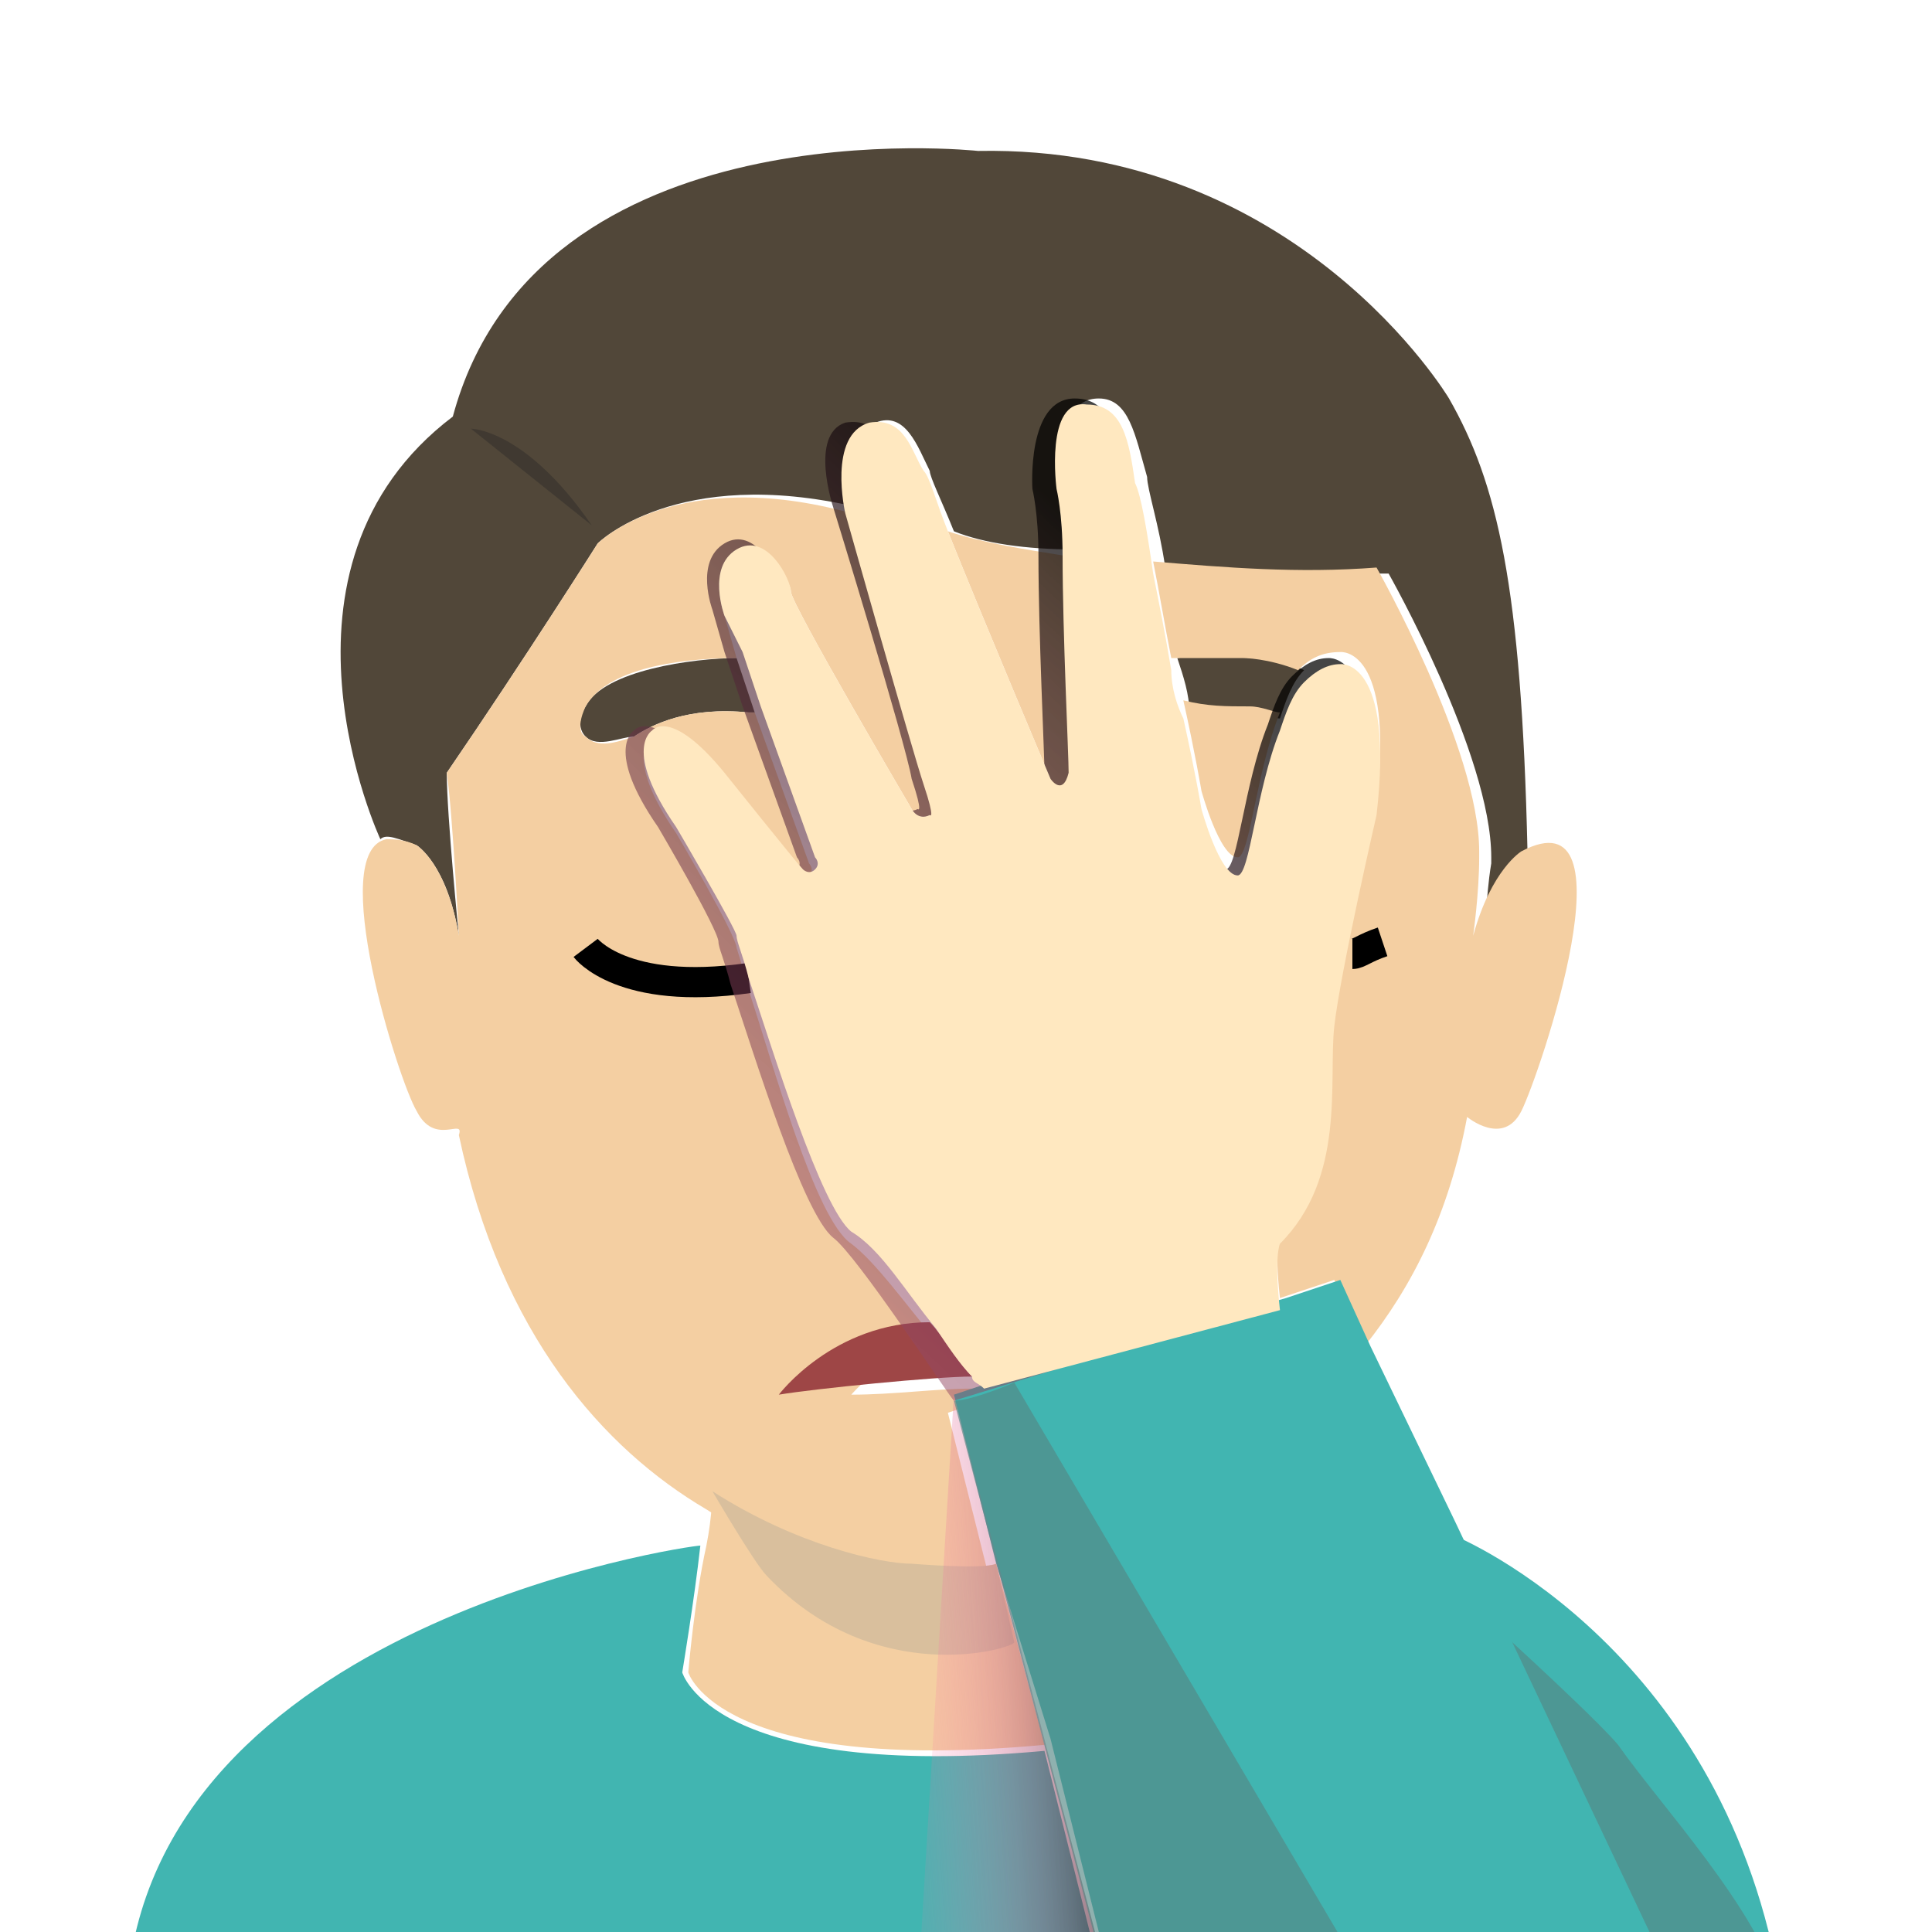 <?xml version="1.0" encoding="utf-8"?>
<!-- Generator: Adobe Illustrator 22.0.1, SVG Export Plug-In . SVG Version: 6.00 Build 0)  -->
<svg version="1.1" xmlns="http://www.w3.org/2000/svg" xmlns:xlink="http://www.w3.org/1999/xlink" x="0px" y="0px"
	 viewBox="0 0 32 32" style="enable-background:new 0 0 32 32;" xml:space="preserve">
<style type="text/css">
	.st0{display:none;}
	.st1{fill:#514739;}
	.st2{fill:#F4CFA2;}
	.st3{fill:#9E4646;}
	.st4{fill:#41B5B1;}
	.st5{opacity:0.65;fill:#538784;}
	.st6{fill:none;stroke:#000000;stroke-width:0.5;stroke-miterlimit:10;}
	.st7{opacity:0.73;fill:url(#SVGID_1_);}
	.st8{fill:#FFE8C0;}
	.st9{opacity:0.69;fill:#CCB89B;}
	.st10{opacity:0.73;fill:url(#SVGID_2_);}
	.st11{opacity:0.56;fill:#332F2B;}
	.st12{display:inline;fill:#FBB03B;stroke:#4F3F2F;stroke-miterlimit:10;}
	.st13{display:inline;}
	.st14{fill:#FBB03B;}
	.st15{fill:none;stroke:#4F3F2F;stroke-miterlimit:10;}
	.st16{display:inline;fill:#FFFFFF;}
	.st17{display:inline;fill:#FFE8C0;stroke:#000000;stroke-width:0.75;stroke-miterlimit:10;}
	.st18{display:inline;fill:#514739;stroke:#000000;stroke-width:0.75;stroke-miterlimit:10;}
	.st19{display:inline;fill:#9E4646;stroke:#000000;stroke-width:0.75;stroke-miterlimit:10;}
	.st20{fill:none;stroke:#000000;stroke-width:0.75;stroke-miterlimit:10;}
	.st21{display:inline;opacity:0.56;fill:#332F2B;stroke:#000000;stroke-width:0.75;stroke-miterlimit:10;}
</style>
<g id="Layer_1" class="st0">
</g>
<g id="Layer_3">
	<path class="st1" d="M19.5,10.9c0.6-0.1,1.2,0,1.2,0s0.5,0,0.9,0.2l0,0c-0.2,0.2-0.3,0.5-0.4,0.8c-0.1,0-0.3-0.1-0.5-0.1
		c-0.4,0-0.7,0-1,0C19.7,11.5,19.6,11.2,19.5,10.9z"/>
	<path class="st1" d="M6.3,13.9c0,0-2.1-4.5,1.2-7c1.4-5.2,8.7-4.4,8.7-4.4C21.5,2.4,24,6.6,24,6.6c0.8,1.4,1.2,3.1,1.3,7.5
		c0,0-0.6,0.3-0.7,1.5c0,0,0-0.7,0.1-1.3c0,0,0-0.1,0-0.1c0-1.7-1.7-4.7-1.7-4.7c-1.3,0-2.6,0-3.7-0.1c-0.1-0.7-0.3-1.3-0.3-1.5
		c-0.2-0.7-0.3-1.3-0.8-1.3c-0.8,0-0.5,1.4-0.5,1.4s0,0.5,0.1,1.1C17,9.1,16.3,9,15.8,8.8h0c-0.2-0.5-0.4-0.9-0.4-1
		c-0.2-0.4-0.4-1-0.9-0.8c-0.7,0.2-0.3,1.4-0.3,1.4C11.2,7.7,9.9,9,9.9,9s-1.2,1.9-2.5,3.8h0c0,0.7,0.2,2.7,0.2,2.7
		C7.4,14.3,6.9,14,6.9,14C6.6,13.9,6.4,13.8,6.3,13.9z"/>
	<path class="st1" d="M9.7,12.2c-0.2-0.2,0-0.5,0-0.5c0.3-0.6,1.8-0.8,2.5-0.8l0.3,0.9c-0.1,0-0.1,0-0.1,0c-1-0.1-1.6,0.2-1.9,0.4
		C10.3,12.2,9.9,12.4,9.7,12.2z"/>
	<g>
		<path class="st2" d="M25.2,14.1c1.9-1,0.3,3.7,0,4.3c-0.3,0.6-0.9,0.1-0.9,0.1c-0.3,1.6-0.9,2.8-1.7,3.8l-0.5-1.1l-0.9,0.3
			c-0.1-0.9,0-1.1,0-1.1c1-1.1,0.8-2.6,0.9-3.6c0.1-0.9,0.7-3.5,0.7-3.5c0.3-2.6-0.6-2.5-0.6-2.5c-0.3,0-0.5,0.1-0.7,0.3l0,0
			c-0.5-0.2-0.9-0.2-0.9-0.2s-0.5,0-1.2,0c-0.1-0.5-0.2-1.1-0.3-1.6c1.2,0.1,2.4,0.2,3.7,0.1c0,0,1.7,3,1.7,4.7c0,0,0,0.1,0,0.1
			c0,0.6-0.1,1.3-0.1,1.3C24.7,14.4,25.2,14.1,25.2,14.1z"/>
		<path class="st2" d="M20.7,11.7c0.2,0,0.4,0.1,0.5,0.1c-0.4,1-0.5,2.4-0.7,2.4c-0.3,0-0.6-1.1-0.6-1.1s-0.1-0.6-0.3-1.5
			C20,11.7,20.3,11.7,20.7,11.7z"/>
		<path class="st2" d="M17.6,9.2c0.1,1.3,0.2,3.3,0.1,3.6c-0.1,0.5-0.3,0.1-0.3,0.1s-1.1-2.6-1.7-4.1C16.3,9,17,9.1,17.6,9.2z"/>
		<path class="st2" d="M6.9,18.4c-0.3-0.5-1.5-4.3-0.5-4.5c0.1,0,0.3,0,0.5,0.1c0,0,0.5,0.3,0.7,1.5c0,0-0.1-2-0.2-2.7h0
			C8.7,10.9,9.9,9,9.9,9s1.3-1.3,4.2-0.5c0,0,1.2,3.9,1.3,4.5c0.1,0.6,0,0.5,0,0.5c-0.2,0.1-0.3-0.1-0.3-0.1s-2-3.4-2-3.6
			s-0.5-0.9-0.9-0.7c-0.5,0.3-0.2,1.1-0.2,1.1l0.2,0.7c-0.7,0-2.1,0.1-2.5,0.8c0,0-0.2,0.4,0,0.5c0.2,0.2,0.5,0.1,0.8,0
			c0.3-0.2,0.9-0.5,1.9-0.4c0,0,0.1,0,0.1,0l0.9,2.5c0,0,0.1,0.1,0,0.2c0,0.1-0.1,0-0.1,0c-0.1-0.1-1.3-1.6-1.3-1.6
			c-0.9-1.1-1.2-0.7-1.2-0.7s-0.5,0.3,0.4,1.6c0,0,1,1.7,1,1.9c0,0,0.1,0.3,0.2,0.7c0.4,1.2,1.1,3.8,1.7,4.2c0.4,0.3,0.9,1,1.4,1.6
			c-0.9,0.3-1.4,0.9-1.4,0.9c0.7,0,1.4-0.1,2-0.1c0.1,0.1,0.2,0.2,0.2,0.2l-0.6,0.2l0.7,2.8c-0.2,0.1-1.4,0-1.4,0
			c-0.5,0-1.9-0.3-3.3-1.2c-1.7-1-3.4-2.9-4.1-6.2C7.7,18.5,7.2,19,6.9,18.4z"/>
		<path class="st2" d="M11.7,25.6c0.1-0.5,0.1-0.9,0.1-0.9c1.4,0.9,2.8,1.2,3.3,1.2c0,0,1.2,0.1,1.4,0l0.8,3
			c-5.4,0.5-5.9-1.2-5.9-1.2S11.5,26.5,11.7,25.6C11.7,25.6,11.7,25.6,11.7,25.6z"/>
	</g>
	<path class="st3" d="M16.1,22.8c-0.6,0-2.6,0.2-3.2,0.3c0,0,0.9-1.2,2.5-1.2C15.6,22.1,15.9,22.6,16.1,22.8z"/>
	<path class="st4" d="M29.5,33h-1.9l-3.6-7.6C24.3,25.5,28.6,27.4,29.5,33z"/>
	<path class="st5" d="M29.5,33h-3L23,25.4c0.2,0.1,3.3,2.9,3.8,3.5C27.5,29.9,29.1,31.6,29.5,33z"/>
	<path class="st4" d="M16.5,25.9l-0.7-2.8l0.6-0.2l4.9-1.4l0.9-0.3l0.5,1.1l1.4,2.9c0,0,0,0,0,0l3.6,7.6h-9.3l-1-4L16.5,25.9z"/>
	<path class="st4" d="M17.3,29l1,4H2.1c0.4-6.1,9.3-7.4,9.5-7.4c-0.1,0.9-0.3,2.1-0.3,2.1S11.8,29.5,17.3,29z"/>
	<g>
		<path class="st6" d="M9.7,15.7c0,0,0.6,0.8,2.7,0.5"/>
		<path class="st6" d="M22.4,15.8c0.1,0,0.2-0.1,0.5-0.2"/>
		<path class="st6" d="M22.4,15.8C22.4,15.8,22.4,15.8,22.4,15.8C22.4,15.8,22.4,15.8,22.4,15.8"/>
	</g>
	<linearGradient id="SVGID_1_" gradientUnits="userSpaceOnUse" x1="20.402" y1="11.057" x2="-6.021" y2="38.97">
		<stop  offset="0" style="stop-color:#000000"/>
		<stop  offset="5.712372e-02" style="stop-color:#211016;stop-opacity:0.943"/>
		<stop  offset="0.157" style="stop-color:#542939;stop-opacity:0.843"/>
		<stop  offset="0.262" style="stop-color:#823F58;stop-opacity:0.739"/>
		<stop  offset="0.369" style="stop-color:#A95172;stop-opacity:0.631"/>
		<stop  offset="0.479" style="stop-color:#C86087;stop-opacity:0.521"/>
		<stop  offset="0.593" style="stop-color:#E06C97;stop-opacity:0.407"/>
		<stop  offset="0.713" style="stop-color:#F274A3;stop-opacity:0.287"/>
		<stop  offset="0.843" style="stop-color:#FC79AA;stop-opacity:0.157"/>
		<stop  offset="1" style="stop-color:#FF7BAC;stop-opacity:0"/>
	</linearGradient>
	<path class="st7" d="M10.9,13.7c-0.9-1.3-0.4-1.6-0.4-1.6s0.3-0.4,1.2,0.7c0,0,1.2,1.5,1.3,1.6c0,0,0.1,0.1,0.2,0s0-0.2,0-0.2
		l-0.9-2.5l-0.3-0.9l-0.2-0.7c0,0-0.3-0.8,0.2-1.1c0.5-0.3,0.9,0.5,0.9,0.7s2,3.6,2,3.6s0.1,0.2,0.3,0.1c0,0,0.1,0.1-0.1-0.5
		c-0.1-0.6-1.3-4.5-1.3-4.5S13.4,7.2,14,7c0.6-0.1,0.7,0.5,0.9,0.8c0.1,0.1,0.2,0.5,0.4,1h0c0.6,1.5,1.7,4.1,1.7,4.1
		s0.2,0.3,0.3-0.1c0-0.3-0.1-2.3-0.1-3.6c0-0.7-0.1-1.1-0.1-1.1S17,6.6,17.8,6.6c0.6,0,0.7,0.6,0.8,1.3c0.1,0.2,0.2,0.8,0.3,1.5
		c0.1,0.5,0.2,1,0.3,1.6c0,0.3,0.1,0.6,0.2,0.8c0.2,0.9,0.3,1.5,0.3,1.5s0.3,1.1,0.6,1.1c0.2,0,0.3-1.4,0.7-2.4
		c0.1-0.3,0.2-0.6,0.4-0.8c0.2-0.2,0.4-0.3,0.6-0.3c0,0,0.9-0.1,0.6,2.5c0,0-0.6,2.6-0.7,3.5c-0.1,0.9,0.2,2.5-0.9,3.6
		c0,0-0.1,0.2,0,1.1l-5.2,1.6c-0.1-0.1-1.6-2.4-2-2.7c-0.5-0.4-1.3-3-1.7-4.2c-0.1-0.4-0.2-0.6-0.2-0.7
		C11.9,15.4,10.9,13.7,10.9,13.7z"/>
	<path class="st8" d="M11.2,13.7c-0.9-1.3-0.4-1.6-0.4-1.6s0.3-0.4,1.2,0.7c0,0,1.2,1.5,1.3,1.6c0,0,0.1,0.1,0.2,0s0-0.2,0-0.2
		l-0.9-2.5l-0.3-0.9L12,10.2c0,0-0.3-0.8,0.2-1.1c0.5-0.3,0.9,0.5,0.9,0.7s2,3.6,2,3.6s0.1,0.2,0.3,0.1c0,0,0.1,0.1-0.1-0.5
		c-0.2-0.6-1.3-4.5-1.3-4.5S13.7,7.2,14.4,7c0.6-0.1,0.7,0.5,0.9,0.8c0.1,0.1,0.2,0.5,0.4,1h0c0.6,1.5,1.7,4.1,1.7,4.1
		s0.2,0.3,0.3-0.1c0-0.3-0.1-2.3-0.1-3.6c0-0.7-0.1-1.1-0.1-1.1s-0.2-1.5,0.5-1.4c0.6,0,0.7,0.6,0.8,1.3c0.1,0.2,0.2,0.8,0.3,1.5
		c0.1,0.5,0.2,1,0.3,1.6c0,0.3,0.1,0.6,0.2,0.8c0.2,0.9,0.3,1.5,0.3,1.5s0.3,1.1,0.6,1.1c0.2,0,0.3-1.4,0.7-2.4
		c0.1-0.3,0.2-0.6,0.4-0.8c0.2-0.2,0.4-0.3,0.6-0.3c0,0,0.9-0.1,0.6,2.5c0,0-0.6,2.6-0.7,3.5c-0.1,0.9,0.2,2.5-0.9,3.6
		c0,0-0.1,0.2,0,1.1L16.3,23c-0.1-0.1-0.2-0.1-0.2-0.2c-0.2-0.2-0.4-0.5-0.6-0.8c-0.5-0.6-0.9-1.3-1.4-1.6c-0.5-0.4-1.3-3-1.7-4.2
		c-0.1-0.4-0.2-0.6-0.2-0.7C12.2,15.4,11.2,13.7,11.2,13.7z"/>
	<path class="st9" d="M12.7,26.1c-0.2-0.2-0.9-1.4-0.9-1.4c1.4,0.9,2.8,1.2,3.3,1.2c0,0,1.2,0.1,1.4,0l0.3,1.3
		C16.8,27.3,14.5,28,12.7,26.1z"/>
	<linearGradient id="SVGID_2_" gradientUnits="userSpaceOnUse" x1="18.591" y1="27.973" x2="14.492" y2="28.234">
		<stop  offset="0" style="stop-color:#000000"/>
		<stop  offset="5.712372e-02" style="stop-color:#211016;stop-opacity:0.943"/>
		<stop  offset="0.157" style="stop-color:#542939;stop-opacity:0.843"/>
		<stop  offset="0.262" style="stop-color:#823F58;stop-opacity:0.739"/>
		<stop  offset="0.369" style="stop-color:#A95172;stop-opacity:0.631"/>
		<stop  offset="0.479" style="stop-color:#C86087;stop-opacity:0.521"/>
		<stop  offset="0.593" style="stop-color:#E06C97;stop-opacity:0.407"/>
		<stop  offset="0.713" style="stop-color:#F274A3;stop-opacity:0.287"/>
		<stop  offset="0.843" style="stop-color:#FC79AA;stop-opacity:0.157"/>
		<stop  offset="1" style="stop-color:#FF7BAC;stop-opacity:0"/>
	</linearGradient>
	<polyline class="st10" points="15.8,23.1 18.4,33 15.2,33 	"/>
	<path class="st5" d="M16.8,22.9c0,0-0.7,0.3-1,0.3l2.6,9.9h4.4L16.8,22.9z"/>
	<path class="st11" d="M7.8,7.1c0,0,0.9,0,2,1.6"/>
</g>
<g id="Layer_6" class="st0">
	<circle class="st12" cx="16.3" cy="16.2" r="13.6"/>
	<g id="XMLID_1_" class="st13">
		<g>
			<path class="st14" d="M28.4,13.1c-0.5-0.1-0.9,0.1-1.2,0.5C27,13.8,27,14.1,27,14.3c-0.1,1-0.2,2.1-0.3,3.1
				c0,0.2-0.2,0.5-0.4,0.6c-0.1,0-0.5-0.1-0.6-0.3c-1.6-2.4-3.2-4.8-4.8-7.2c-0.5-0.8-1-1.6-1.6-2.3c-0.3-0.4-0.7-0.6-1.1-0.4
				c-0.5,0.1-0.8,0.5-0.8,0.9c0,0.2,0.1,0.5,0.2,0.7c1.2,1.9,2.4,3.8,3.7,5.8c0.2,0.3,0.5,0.7,0,1c-0.5,0.3-0.7-0.1-0.9-0.5
				c-1.5-2.3-3.1-4.6-4.6-6.9c-0.4-0.7-1.2-0.7-1.6-0.4c-0.5,0.4-0.6,1-0.2,1.6c1.5,2.4,3.1,4.8,4.6,7.2c0.1,0.2,0.2,0.4,0.2,0.6
				c0,0.1-0.3,0.3-0.4,0.3c-0.2,0-0.4-0.1-0.5-0.3c-0.9-1.4-1.8-2.7-2.8-4.1c-0.5-0.7-1-1.5-1.5-2.2c-0.4-0.6-0.9-0.7-1.5-0.3
				c-0.5,0.3-0.7,1-0.3,1.6c0.9,1.4,1.8,2.7,2.7,4.1c0.6,0.9,1.1,1.7,1.7,2.6c0.2,0.3,0.5,0.6,0,0.9c-0.4,0.3-0.6-0.1-0.8-0.4
				c-1-1.4-2-2.9-3-4.3c-0.5-0.7-1.3-0.8-1.8-0.1c-0.2,0.2-0.2,0.6-0.2,0.8c0,0.3,0.2,0.6,0.4,0.9c1,1.6,2.1,3.2,3.1,4.8
				c0,0,0.1,0,0.1-0.1c1.2,1.8,2.3,3.7,3.6,5.4c1.9,2.5,5,3,7.7,1.4c0.9-0.5,1.7-1.1,2.4-1.8c1.4-1.2,2-2.7,2-4.5
				c-0.1-2.7-0.3-5.5-0.4-8.2C29.2,13.7,29,13.2,28.4,13.1z"/>
			<path class="st14" d="M27.2,13.6c0.3-0.4,0.7-0.6,1.2-0.5c0.6,0.1,0.8,0.6,0.9,1.2c0.2,2.7,0.4,5.5,0.4,8.2c0,1.8-0.6,3.3-2,4.5
				c-0.7,0.7-1.6,1.3-2.4,1.8c-2.7,1.6-5.8,1.1-7.7-1.4c-1.3-1.7-2.4-3.6-3.6-5.4c0,0-0.1,0-0.1,0.1c-1-1.6-2.1-3.2-3.1-4.8
				c-0.2-0.3-0.4-0.6-0.4-0.9c-0.1-0.3,0-0.6,0.2-0.8c0.5-0.7,1.3-0.6,1.8,0.1c1,1.4,2,2.9,3,4.3c0.2,0.3,0.4,0.6,0.8,0.4
				c0.5-0.3,0.2-0.6,0-0.9c-0.5-0.9-1.1-1.8-1.7-2.6c-0.9-1.4-1.8-2.7-2.7-4.1c-0.4-0.6-0.3-1.2,0.3-1.6c0.6-0.4,1.1-0.3,1.5,0.3
				c0.5,0.7,1,1.5,1.5,2.2c0.9,1.4,1.8,2.7,2.8,4.1c0.1,0.1,0.3,0.3,0.5,0.3c0.2,0,0.4-0.2,0.4-0.3c0-0.2-0.1-0.4-0.2-0.6
				c-1.5-2.4-3.1-4.8-4.6-7.2c-0.4-0.6-0.3-1.3,0.2-1.6c0.4-0.3,1.2-0.2,1.6,0.4c1.5,2.3,3,4.6,4.6,6.9c0.2,0.3,0.4,0.8,0.9,0.5
				c0.5-0.3,0.2-0.7,0-1c-1.2-1.9-2.5-3.8-3.7-5.8c-0.1-0.2-0.2-0.5-0.2-0.7c0-0.5,0.3-0.8,0.8-0.9c0.5-0.1,0.9,0,1.1,0.4
				c0.5,0.8,1.1,1.6,1.6,2.3c1.6,2.4,3.2,4.8,4.8,7.2c0.1,0.2,0.5,0.4,0.6,0.3c0.2-0.1,0.3-0.4,0.4-0.6c0.1-1,0.2-2.1,0.3-3.1
				C27,14.1,27,13.8,27.2,13.6z M20.6,8.1c-1.2-2-3-1.8-4.2-0.3c-0.8-0.6-1.6-1-2.6-0.5c-1,0.5-1.3,1.3-1.2,2.4
				c-0.9,0.2-1.8,0.6-2.1,1.6c-0.3,1,0.2,1.7,0.6,2.6c-0.3,0.1-0.5,0.2-0.7,0.3c-1.3,0.7-1.7,2-0.8,3.3c1.4,2.2,2.9,4.4,4.4,6.6
				c0.9,1.4,1.8,2.9,2.9,4.1c2.2,2.6,5.6,3.4,8.7,1.6c1.1-0.6,2.1-1.4,3.1-2.2c1.6-1.4,2.3-3.4,2.2-5.5c-0.1-2.7-0.3-5.5-0.5-8.2
				c-0.1-1.2-1-1.9-2.2-1.9c-1.1,0-2,0.8-2.2,1.9c-0.1,0.6-0.1,1.2-0.2,1.8c0,0-0.1,0-0.1,0.1c-0.2-0.3-0.4-0.6-0.6-0.9
				C23.5,12.6,21.9,10.4,20.6,8.1z"/>
		</g>
		<g>
			<path class="st15" d="M25.7,15.7c0.1-0.6,0.1-1.2,0.2-1.8c0.2-1.1,1.1-1.9,2.2-1.9c1.1,0,2.1,0.8,2.2,1.9
				c0.2,2.7,0.4,5.5,0.5,8.2c0.1,2.1-0.6,4-2.2,5.5c-0.9,0.8-2,1.6-3.1,2.2c-3.1,1.8-6.5,1-8.7-1.6c-1.1-1.3-2-2.7-2.9-4.1
				c-1.5-2.2-2.9-4.4-4.4-6.6c-0.9-1.3-0.5-2.6,0.8-3.3c0.2-0.1,0.4-0.2,0.7-0.3c-0.4-0.8-0.9-1.6-0.6-2.6c0.3-1,1.2-1.4,2.1-1.6
				c-0.1-1.1,0.3-1.9,1.2-2.4c1-0.5,1.8-0.2,2.6,0.5c1.1-1.5,3-1.7,4.2,0.3c1.4,2.3,2.9,4.5,4.4,6.7c0.2,0.3,0.4,0.6,0.6,0.9
				C25.6,15.7,25.7,15.7,25.7,15.7z"/>
			<path class="st15" d="M17.5,27.3c1.9,2.5,5,3,7.7,1.4c0.9-0.5,1.7-1.1,2.4-1.8c1.4-1.2,2-2.7,2-4.5c-0.1-2.7-0.3-5.5-0.4-8.2
				c0-0.5-0.3-1-0.9-1.2c-0.5-0.1-0.9,0.1-1.2,0.5C27,13.8,27,14.1,27,14.3c-0.1,1-0.2,2.1-0.3,3.1c0,0.2-0.2,0.5-0.4,0.6
				c-0.1,0-0.5-0.1-0.6-0.3c-1.6-2.4-3.2-4.8-4.8-7.2c-0.5-0.8-1-1.6-1.6-2.3c-0.3-0.4-0.7-0.6-1.1-0.4c-0.5,0.1-0.8,0.5-0.8,0.9
				c0,0.2,0.1,0.5,0.2,0.7c1.2,1.9,2.4,3.8,3.7,5.8c0.2,0.3,0.5,0.7,0,1c-0.5,0.3-0.7-0.1-0.9-0.5c-1.5-2.3-3.1-4.6-4.6-6.9
				c-0.4-0.7-1.2-0.7-1.6-0.4c-0.5,0.4-0.6,1-0.2,1.6c1.5,2.4,3.1,4.8,4.6,7.2c0.1,0.2,0.2,0.4,0.2,0.6c0,0.1-0.3,0.3-0.4,0.3
				c-0.2,0-0.4-0.1-0.5-0.3c-0.9-1.4-1.8-2.7-2.8-4.1c-0.5-0.7-1-1.5-1.5-2.2c-0.4-0.6-0.9-0.7-1.5-0.3c-0.5,0.3-0.7,1-0.3,1.6
				c0.9,1.4,1.8,2.7,2.7,4.1c0.6,0.9,1.1,1.7,1.7,2.6c0.2,0.3,0.5,0.6,0,0.9c-0.4,0.3-0.6-0.1-0.8-0.4c-1-1.4-2-2.9-3-4.3
				c-0.5-0.7-1.3-0.8-1.8-0.1c-0.2,0.2-0.2,0.6-0.2,0.8c0,0.3,0.2,0.6,0.4,0.9c1,1.6,2.1,3.2,3.1,4.8c0,0,0.1,0,0.1-0.1
				C15.1,23.7,16.2,25.6,17.5,27.3z"/>
		</g>
	</g>
	<path class="st16" d="M12.9,11.4l-5.6,1.5c-0.9,0.3-1.9-0.3-2.1-1.2l0,0C5,10.8,5.5,9.8,6.4,9.6L12,8c0.9-0.3,1.9,0.3,2.1,1.2v0
		C14.4,10.2,13.8,11.1,12.9,11.4z"/>
	<path class="st12" d="M6.6,16c0,0,3.4,4,7,0.2"/>
</g>
<g id="Layer_5" class="st0">
	<path class="st17" d="M12.8,16.4c-0.1-0.1-1.7-2-1.7-2c-1.2-1.4-1.6-0.9-1.6-0.9s-0.6,0.4,0.5,2c0,0,1.3,2.2,1.3,2.4
		c0,0.1,0.1,0.4,0.2,0.9c0.5,1.6,1.5,4.9,2.2,5.5c0.5,0.4,1.2,1.3,1.8,2c-1.1,0.4-1.8,1.1-1.8,1.1c0.9-0.1,1.8-0.1,2.6-0.1
		c0.1,0.1,0.2,0.2,0.3,0.3"/>
	<path class="st17" d="M11.1,10.9l0.3,0.9c-0.9,0-2.7,0.2-3.2,1c0,0-0.3,0.5-0.1,0.7c0.2,0.3,0.7,0.1,1-0.1c0.4-0.2,1.2-0.6,2.5-0.5
		c0,0,0.1,0,0.2,0l1.2,3.2"/>
	<path class="st17" d="M12.6,10.4"/>
	<path class="st17" d="M13.8,8.7c-3.8-1-5.2,0.7-5.2,0.7S7,11.9,5.2,14.3h0c0.1,0.9,0.2,3.5,0.2,3.5c-0.1-1.5-0.8-1.9-0.8-1.9
		c-0.3-0.2-0.5-0.2-0.7-0.2c-1.2,0.3,0.3,5.2,0.7,5.9c0.4,0.8,1.1,0.2,1.1,0.2c0.9,4.3,3.1,6.7,5.3,8c1.9,1.2,3.6,1.5,4.3,1.5
		c0,0,1.9,0.1,2.5-0.1c0,0,3.3-0.4,6.7-3.3c1-1.3,2.5-4,2.9-6c0,0,0.7,0.6,1.1-0.2c0.4-0.8,2.5-7,0-5.6c0,0-0.7,0.4-0.9,1.9
		c0,0,0.1-0.9,0.1-1.6c0,0,0-0.1,0-0.1c0-2.2-2.2-6.1-2.2-6.1"/>
	<path class="st18" d="M13.8,8.7c0.1,0.3,9.6,1.4,11.3,1.3c0,0,2.3,3.9,2.3,6.1c0,0,0,0.1,0,0.1c-0.1,0.8-0.1,1.6-0.1,1.6
		c0.1-1.5,0.9-1.9,0.9-1.9c-0.1-5.8-0.6-7.9-1.6-9.8c0,0-3.3-5.4-10-5.3c0,0-9.4-1.1-11.2,5.6c-4.2,3.3-1.6,9.1-1.6,9.1
		c0.2-0.1,0.4,0,0.7,0.2c0,0,0.7,0.4,0.8,1.9c0,0-0.2-2.6-0.2-3.5h0c1.8-2.4,3.3-4.9,3.3-4.9S10,7.7,13.8,8.7"/>
	<path class="st18" d="M8.2,13.5c-0.2-0.2,0.1-0.7,0.1-0.7c0.5-0.8,2.3-1,3.2-1l0.4,1.1c-0.1,0-0.1,0-0.2,0
		c-1.3-0.1-2.1,0.3-2.5,0.5C8.8,13.6,8.4,13.8,8.2,13.5z"/>
	<path class="st19" d="M16,27.4c-0.8,0.1-3.3,0.4-4.2,0.5c0,0,1.2-2.2,3.2-2.1C15.3,26.3,15.7,27,16,27.4z"/>
	<g class="st13">
		<path class="st20" d="M8.1,18.1c0,0,0.7,1,3.5,0.6"/>
		<path class="st20" d="M24.6,18.2c-0.1,0,0.3-0.1,0.7-0.2"/>
		<path class="st20" d="M24.6,18.2C24.5,18.2,24.5,18.2,24.6,18.2C24.5,18.2,24.5,18.2,24.6,18.2"/>
	</g>
	<path class="st17" d="M9.1,15.9c-1.3-1.8-0.5-2.2-0.5-2.2s0.4-0.6,1.7,1c0,0,1.7,2.1,1.9,2.2c0,0,0.2,0.2,0.2,0.1
		c0.1-0.1,0-0.3,0-0.3L11,13.1l-0.5-1.3l-0.4-1c0,0-0.4-1.1,0.3-1.5c0.7-0.4,1.3,0.8,1.4,0.9s2.9,5.1,2.9,5.1s0.1,0.3,0.5,0.1
		c0,0,0.1,0.1-0.1-0.7c-0.2-0.8-1.9-6.4-1.9-6.4s-0.6-1.8,0.4-2.1C14.5,6.1,14.7,7,15,7.5C15,7.6,15.3,8.2,15.6,9h0
		c0.9,2.1,2.4,5.8,2.4,5.8s0.3,0.5,0.4-0.2c0.1-0.4-0.1-3.3-0.2-5.2c0-0.9-0.1-1.6-0.1-1.6S17.9,5.7,19,5.7c0.8,0,0.9,0.8,1.2,1.8
		c0.1,0.3,0.2,1.2,0.4,2.2c0.1,0.7,0.3,1.5,0.4,2.2c0.1,0.4,0.2,0.8,0.2,1.2c0.2,1.2,0.4,2.2,0.4,2.2s0.4,1.5,0.8,1.5
		c0.2,0,0.4-2,0.9-3.5c0.2-0.4,0.3-0.8,0.6-1.1c0.3-0.3,0.6-0.5,0.9-0.4c0,0,1.3-0.1,0.9,3.6c0,0-0.9,3.8-1,5.1
		c-0.1,1.3,0.2,3.5-1.3,5.1c0,0,2.7,9.2,2.9,10.5h-8.2c-0.1-0.1-2-7-2.1-7.1c-0.3-0.3-0.6-0.7-0.9-1.1c-0.7-0.8-1.4-1.8-2-2.3
		c-0.8-0.6-1.9-4.3-2.4-6.1c-0.2-0.5-0.3-0.9-0.3-1C10.5,18.4,9.1,15.9,9.1,15.9z"/>
	<path class="st21" d="M5.7,6.9c0,0,1.1-0.1,2.6,2.1"/>
	<path class="st18" d="M21.1,12.3c0.8-0.1,1.5,0,1.5,0s0.6,0.1,1.2,0.3l0,0c-0.2,0.2-0.3,0.7-0.4,1.1c-0.2-0.1-0.5-0.2-0.7-0.2
		c-0.5-0.1-0.9,0-1.3,0C21.3,13.1,21.2,12.7,21.1,12.3z"/>
</g>
<g id="Layer_4">
</g>
<g id="Layer_2" class="st0">
</g>
</svg>
